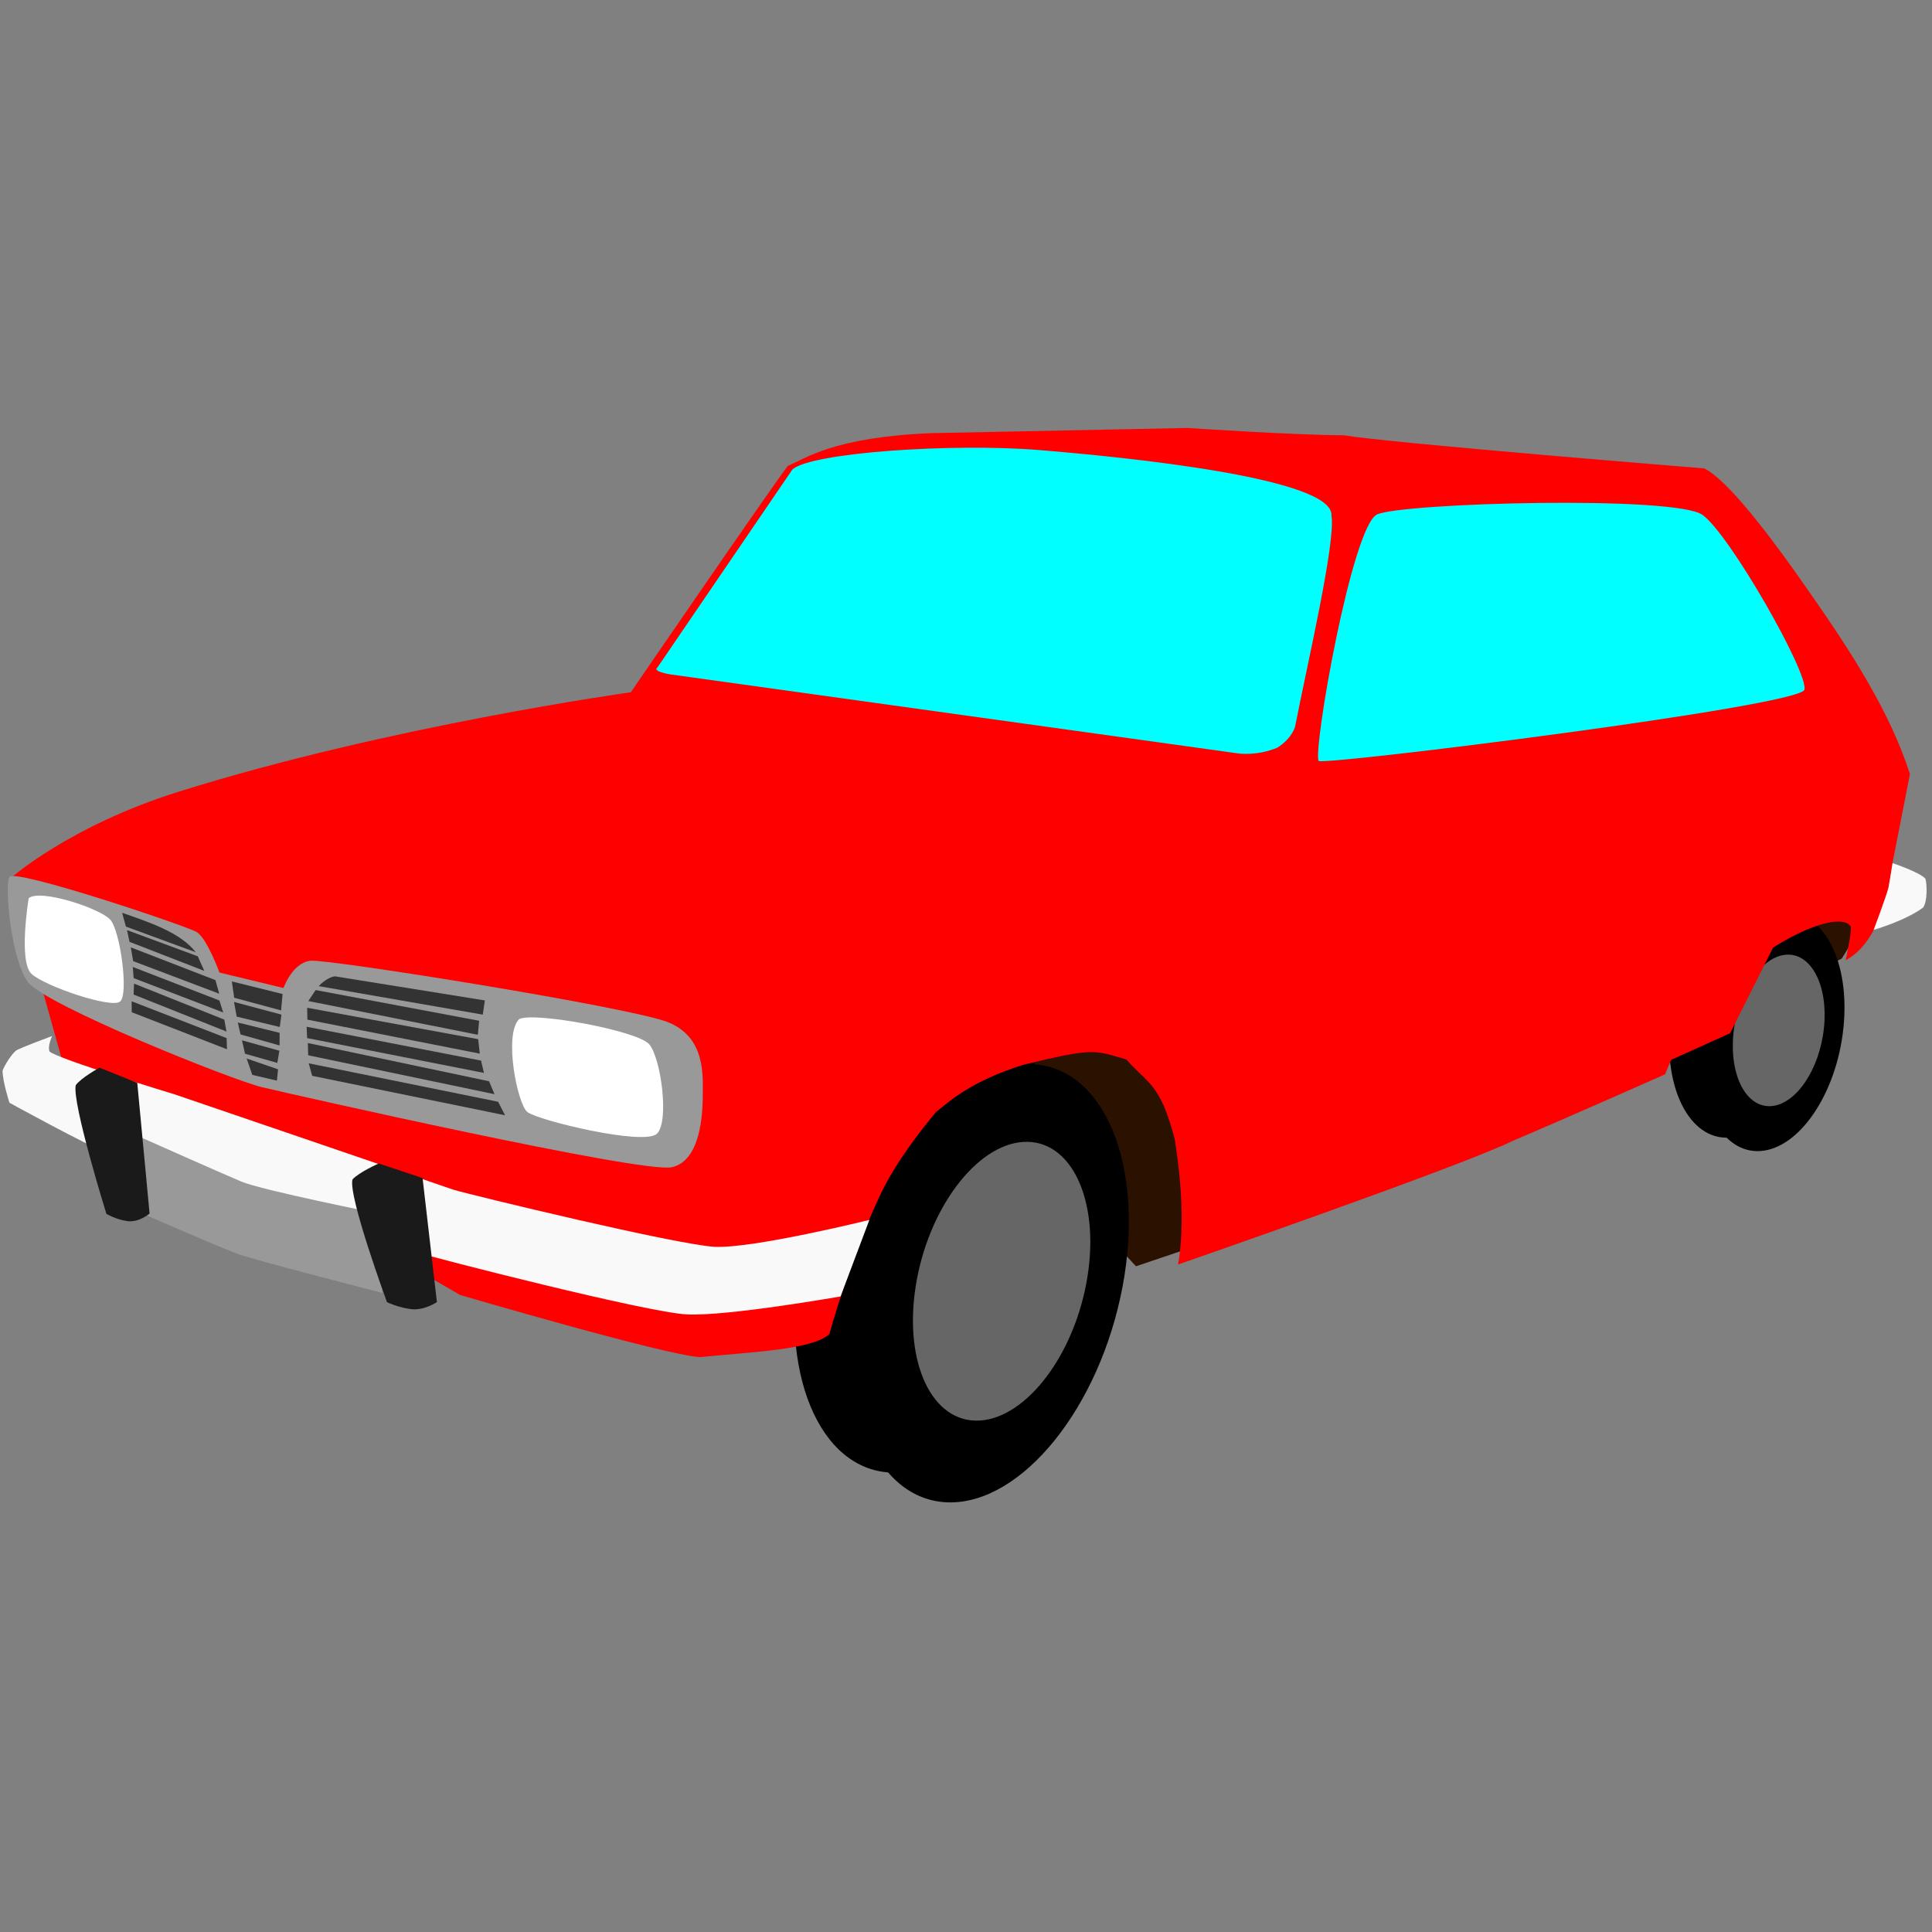 <?xml version="1.0" encoding="UTF-8" standalone="no"?>
<!-- Created with Inkscape (http://www.inkscape.org/) -->

<svg
   width="48"
   height="48"
   viewBox="0 0 12.7 12.7"
   version="1.1"
   id="svg12"
   inkscape:version="1.2 (dc2aedaf03, 2022-05-15)"
   sodipodi:docname="icon.svg"
   xml:space="preserve"
   xmlns:inkscape="http://www.inkscape.org/namespaces/inkscape"
   xmlns:sodipodi="http://sodipodi.sourceforge.net/DTD/sodipodi-0.dtd"
   xmlns="http://www.w3.org/2000/svg"
   xmlns:svg="http://www.w3.org/2000/svg"><rect x="0" y="0" width="12.7" height="12.7" fill="#808080" stroke="none"/><sodipodi:namedview
     id="namedview14"
     pagecolor="#505050"
     bordercolor="#eeeeee"
     borderopacity="1"
     inkscape:showpageshadow="0"
     inkscape:pageopacity="0"
     inkscape:pagecheckerboard="0"
     inkscape:deskcolor="#505050"
     inkscape:document-units="mm"
     showgrid="false"
     inkscape:zoom="11.313709"
     inkscape:cx="29.168155"
     inkscape:cy="21.655145"
     inkscape:window-width="1920"
     inkscape:window-height="1005"
     inkscape:window-x="0"
     inkscape:window-y="0"
     inkscape:window-maximized="1"
     inkscape:current-layer="layer1"
     showguides="false" /><defs
     id="defs9" /><g
     inkscape:label="Layer 1"
     inkscape:groupmode="layer"
     id="layer1"><g
       id="g2355"
       transform="matrix(0.918,1.02,-0.999,0.94,6.738,-6.996)"><g
         id="g2582"
         transform="matrix(0.615,-0.636,0.636,0.587,-1.856,6.965)"><path
           style="fill:#2b1100;stroke:none;stroke-width:0.265px;stroke-linecap:butt;stroke-linejoin:miter;stroke-opacity:1"
           d="M 7.845,8.692 9.735,8.007 11.708,6.912 11.843,6.686 11.636,6.513 6.663,7.448 Z"
           id="path1537"
           sodipodi:nodetypes="ccccccc" /><g
           id="g1482"><ellipse
             style="opacity:1;fill:#000000;fill-opacity:1;stroke:none;stroke-width:0.03;stroke-dasharray:none;stop-color:#000000"
             id="path1266-3-6"
             cx="8.338"
             cy="8.799"
             rx="0.729"
             ry="1.226"
             transform="matrix(1,0,-0.182,0.983,0,0)" /><ellipse
             style="opacity:1;fill:#000000;fill-opacity:1;stroke:none;stroke-width:0.03;stroke-dasharray:none;stop-color:#000000"
             id="path1266-3"
             cx="8.673"
             cy="8.957"
             rx="0.729"
             ry="1.226"
             transform="matrix(1,0,-0.182,0.983,0,0)" /><ellipse
             style="opacity:1;fill:#666666;stroke:none;stroke-width:0.019;stroke-dasharray:none;stop-color:#000000"
             id="path1266"
             cx="8.737"
             cy="8.944"
             rx="0.464"
             ry="0.78"
             transform="matrix(1,0,-0.182,0.983,0,0)" /></g><g
           id="g1482-2"
           transform="matrix(0.534,-0.044,0.044,0.534,7.18,2.932)"><ellipse
             style="opacity:1;fill:#000000;fill-opacity:1;stroke:none;stroke-width:0.03;stroke-dasharray:none;stop-color:#000000"
             id="path1266-3-6-7"
             cx="8.338"
             cy="8.799"
             rx="0.729"
             ry="1.226"
             transform="matrix(1,0,-0.182,0.983,0,0)" /><ellipse
             style="opacity:1;fill:#000000;fill-opacity:1;stroke:none;stroke-width:0.03;stroke-dasharray:none;stop-color:#000000"
             id="path1266-3-0"
             cx="8.673"
             cy="8.957"
             rx="0.729"
             ry="1.226"
             transform="matrix(1,0,-0.182,0.983,0,0)" /><ellipse
             style="opacity:1;fill:#666666;stroke:none;stroke-width:0.019;stroke-dasharray:none;stop-color:#000000"
             id="path1266-9"
             cx="8.737"
             cy="8.944"
             rx="0.464"
             ry="0.78"
             transform="matrix(1,0,-0.182,0.983,0,0)" /></g><path
           style="opacity:1;fill:#ff0000"
           d="m 1.679,6.716 c 0,0 0.318,-0.291 0.914,-0.493 1.149,-0.389 2.478,-0.606 2.478,-0.606 0,0 0.774,-1.151 0.858,-1.261 0.093,-0.04 0.248,-0.163 0.783,-0.198 L 8.117,4.095 c 0,0 0.585,0.025 0.856,0.019 0.246,0.036 1.975,0.133 1.975,0.133 0.127,0.058 0.359,0.353 0.593,0.684 0.212,0.299 0.427,0.621 0.538,0.962 l -0.098,0.507 c 0,0 -0.031,0.399 -0.252,0.521 0,0 0.038,-0.181 0.026,-0.187 -0.046,-0.063 -0.241,0.006 -0.424,0.128 l -0.234,0.474 -0.323,0.154 -0.033,0.08 c 0,0 -0.553,0.259 -0.83,0.383 -0.278,0.145 -1.836,0.724 -1.836,0.724 0,0 0.055,-0.244 -0.02,-0.689 C 7.975,7.685 7.905,7.69 7.79,7.561 7.613,7.515 7.617,7.499 7.229,7.603 6.935,7.701 6.816,7.819 6.747,7.875 6.668,7.974 6.534,8.143 6.444,8.334 6.276,8.693 6.166,9.105 6.166,9.105 6.072,9.192 5.758,9.211 5.458,9.248 5.265,9.242 4.143,8.94 4.143,8.94 L 1.968,7.737 Z"
           id="path215"
           sodipodi:nodetypes="ccccccccsccccccccccccccsccccc" /><path
           style="fill:#00ffff;stroke:none;stroke-width:0.027;stroke-linecap:butt;stroke-linejoin:miter;stroke-dasharray:none;stroke-opacity:1"
           d="m 5.217,5.477 c -0.032,0.024 0.072,0.037 0.072,0.037 L 8.397,5.87 c 0,0 0.103,0.014 0.217,-0.037 C 8.694,5.78 8.71,5.717 8.71,5.717 8.778,5.365 8.932,4.697 8.907,4.556 8.924,4.349 7.779,4.263 7.305,4.236 6.831,4.209 6.06,4.28 5.954,4.375 Z"
           id="path991"
           sodipodi:nodetypes="ccccccscc" /><path
           style="opacity:1;fill:#f9f9f9;stroke:none;stroke-width:0.265px;stroke-linecap:butt;stroke-linejoin:miter;stroke-opacity:1"
           d="m 1.672,7.948 c 0,0 0.406,0.214 0.574,0.28 0.28,0.09 1.502,0.443 1.637,0.479 0.148,0.041 1.284,0.303 1.502,0.309 0.218,0.006 0.842,-0.119 0.842,-0.119 L 6.384,8.474 c 0,0 -0.64,0.174 -0.848,0.168 C 5.329,8.636 4.205,8.392 4.103,8.364 3.92,8.305 2.577,7.88 2.577,7.88 c 0,0 -0.65,-0.181 -0.686,-0.218 -0.012,-0.028 0.014,-0.085 0.014,-0.085 0,0 -0.18,0.071 -0.198,0.085 -0.025,0.021 -0.062,0.081 -0.073,0.111 -1.762e-4,0.059 0.038,0.175 0.038,0.175 z"
           id="path1571"
           sodipodi:nodetypes="cccsccsccccccc" /><path
           style="fill:#f9f9f9;stroke:none;stroke-width:0.265px;stroke-linecap:butt;stroke-linejoin:miter;stroke-opacity:1"
           d="m 11.882,6.751 c 0,0 0.168,-0.052 0.27,-0.128 0.025,-0.032 0.022,-0.13 0.013,-0.159 -0.031,-0.035 -0.18,-0.081 -0.18,-0.081 l -0.022,0.134 c -0.013,0.051 -0.081,0.234 -0.081,0.234 z"
           id="path1711"
           sodipodi:nodetypes="ccccccc" /><path
           style="fill:#00ffff;stroke:none;stroke-width:0.265px;stroke-linecap:butt;stroke-linejoin:miter;stroke-opacity:1"
           d="M 8.84,5.901 C 8.806,5.851 9.019,4.61 9.157,4.543 9.296,4.476 10.791,4.398 10.94,4.502 c 0.149,0.103 0.583,0.852 0.56,0.943 -0.023,0.092 -2.61,0.477 -2.66,0.456 z"
           id="path1713"
           sodipodi:nodetypes="csscc" /><path
           style="opacity:1;fill:#999999;stroke:none;stroke-width:0.265px;stroke-linecap:butt;stroke-linejoin:miter;stroke-opacity:1"
           d="m 1.669,6.712 c -0.027,0.049 0.01,0.447 0.101,0.571 0.091,0.124 1.119,0.51 1.285,0.546 0.165,0.035 2.086,0.423 2.246,0.383 0.159,-0.039 0.169,-0.297 0.169,-0.404 0,-0.107 0.013,-0.311 -0.19,-0.389 C 5.077,7.342 3.421,7.118 3.32,7.13 3.22,7.143 3.172,7.283 3.172,7.283 L 2.821,7.207 c 0,0 -0.068,-0.184 -0.124,-0.218 C 2.641,6.956 1.695,6.662 1.669,6.712 Z"
           id="path1715"
           sodipodi:nodetypes="cssssssccsc" /><path
           style="fill:#333333;stroke:none;stroke-width:0.265px;stroke-linecap:butt;stroke-linejoin:miter;stroke-opacity:1"
           d="M 2.341,7.436 2.863,7.626 2.861,7.565 2.34,7.376 Z"
           id="path1717" /><path
           style="fill:#333333;stroke:none;stroke-width:0.265px;stroke-linecap:butt;stroke-linejoin:miter;stroke-opacity:1"
           d="M 2.351,7.339 2.86,7.529 2.848,7.464 2.353,7.279 Z"
           id="path1717-3"
           sodipodi:nodetypes="ccccc" /><path
           style="fill:#333333;stroke:none;stroke-width:0.265px;stroke-linecap:butt;stroke-linejoin:miter;stroke-opacity:1"
           d="M 2.351,7.249 2.842,7.425 2.821,7.36 2.346,7.188 Z"
           id="path1717-6"
           sodipodi:nodetypes="ccccc" /><path
           style="fill:#333333;stroke:none;stroke-width:0.265px;stroke-linecap:butt;stroke-linejoin:miter;stroke-opacity:1"
           d="M 2.348,7.156 2.82,7.323 2.799,7.249 2.335,7.081 Z"
           id="path1717-3-0"
           sodipodi:nodetypes="ccccc" /><path
           style="fill:#333333;stroke:none;stroke-width:0.265px;stroke-linecap:butt;stroke-linejoin:miter;stroke-opacity:1"
           d="M 2.328,7.051 2.738,7.2 2.702,7.121 2.314,6.987 Z"
           id="path1790"
           sodipodi:nodetypes="ccccc" /><path
           style="fill:#333333;stroke:none;stroke-width:0.265px;stroke-linecap:butt;stroke-linejoin:miter;stroke-opacity:1"
           d="m 2.287,6.893 0.021,0.075 0.383,0.131 C 2.608,6.995 2.446,6.944 2.287,6.893 Z"
           id="path1792"
           sodipodi:nodetypes="cccc" /><path
           style="fill:#ffffff;stroke:none;stroke-width:0.285px;stroke-linecap:butt;stroke-linejoin:miter;stroke-opacity:1"
           d="m 1.775,6.826 c 0,0 -0.057,0.349 0.017,0.414 0.074,0.066 0.438,0.18 0.485,0.139 0.048,-0.041 8.04e-5,-0.385 -0.054,-0.446 C 2.169,6.872 1.834,6.77 1.775,6.826 Z"
           id="path1794" /><path
           style="fill:#ffffff;stroke:none;stroke-width:0.281px;stroke-linecap:butt;stroke-linejoin:miter;stroke-opacity:1"
           d="m 4.463,7.422 c -0.085,0.087 -0.009,0.463 0.046,0.507 0.055,0.044 0.643,0.172 0.711,0.101 0.068,-0.071 0.02,-0.415 -0.044,-0.488 C 5.112,7.468 4.537,7.378 4.463,7.422 Z"
           id="path1796" /><path
           style="fill:#333333;stroke:none;stroke-width:0.265px;stroke-linecap:butt;stroke-linejoin:miter;stroke-opacity:1"
           d="M 3.33,7.76 4.387,7.95 4.349,7.877 3.311,7.692 Z"
           id="path1798" /><path
           style="fill:#333333;stroke:none;stroke-width:0.265px;stroke-linecap:butt;stroke-linejoin:miter;stroke-opacity:1"
           d="m 3.306,7.581 0.002,0.067 1.021,0.188 -0.03,-0.07 z"
           id="path1800"
           sodipodi:nodetypes="ccccc" /><path
           style="fill:#333333;stroke:none;stroke-width:0.265px;stroke-linecap:butt;stroke-linejoin:miter;stroke-opacity:1"
           d="m 3.299,7.492 0.003,0.062 0.969,0.167 -0.016,-0.067 z"
           id="path1802" /><path
           style="fill:#333333;stroke:none;stroke-width:0.265px;stroke-linecap:butt;stroke-linejoin:miter;stroke-opacity:1"
           d="m 3.302,7.388 0.001,0.065 0.945,0.163 -0.009,-0.079 z"
           id="path1804" /><path
           style="fill:#333333;stroke:none;stroke-width:0.265px;stroke-linecap:butt;stroke-linejoin:miter;stroke-opacity:1"
           d="m 3.348,7.29 -0.04,0.061 0.929,0.162 0.007,-0.077 z"
           id="path1806"
           sodipodi:nodetypes="ccccc" /><path
           style="fill:#333333;stroke:none;stroke-width:0.265px;stroke-linecap:butt;stroke-linejoin:miter;stroke-opacity:1"
           d="m 3.365,7.268 c 0,0 0.04,-0.047 0.088,-0.056 l 0.822,0.112 -0.011,0.078 z"
           id="path1808"
           sodipodi:nodetypes="ccccc" /><path
           style="fill:#333333;stroke:none;stroke-width:0.265px;stroke-linecap:butt;stroke-linejoin:miter;stroke-opacity:1"
           d="m 2.971,7.674 0.031,0.089 0.135,0.028 0.006,-0.062 z"
           id="path1810" /><path
           style="fill:#333333;stroke:none;stroke-width:0.265px;stroke-linecap:butt;stroke-linejoin:miter;stroke-opacity:1"
           d="m 2.945,7.575 0.017,0.073 0.177,0.046 0.011,-0.067 z"
           id="path1812" /><path
           style="fill:#333333;stroke:none;stroke-width:0.265px;stroke-linecap:butt;stroke-linejoin:miter;stroke-opacity:1"
           d="m 2.922,7.478 0.015,0.065 0.214,0.055 2.382e-4,-0.069 z"
           id="path1814" /><path
           style="fill:#333333;stroke:none;stroke-width:0.265px;stroke-linecap:butt;stroke-linejoin:miter;stroke-opacity:1"
           d="m 2.901,7.366 0.015,0.08 0.236,0.051 0.009,-0.068 z"
           id="path1816" /><path
           style="fill:#333333;stroke:none;stroke-width:0.265px;stroke-linecap:butt;stroke-linejoin:miter;stroke-opacity:1"
           d="m 2.889,7.254 0.013,0.089 0.257,0.063 0.008,-0.09 z"
           id="path1818" /><path
           style="fill:#999999;stroke:none;stroke-width:0.265px;stroke-linecap:butt;stroke-linejoin:miter;stroke-opacity:1"
           d="m 2.395,8.121 0.032,0.426 c 0,0 0.403,0.167 0.503,0.2 0.1,0.033 0.786,0.192 0.786,0.192 l -0.004,-0.431 c 0,0 -0.655,-0.114 -0.77,-0.16 C 2.857,8.315 2.395,8.121 2.395,8.121 Z"
           id="path1854"
           sodipodi:nodetypes="ccsccsc" /><path
           style="fill:#1a1a1a;stroke:none;stroke-width:0.265px;stroke-linecap:butt;stroke-linejoin:miter;stroke-opacity:1"
           d="m 2.204,8.542 c 0,0 -0.19,-0.602 -0.169,-0.699 0.031,-0.043 0.13,-0.099 0.13,-0.099 l 0.207,0.078 0.069,0.714 c 0,0 -0.06,0.053 -0.124,0.044 -0.064,-0.008 -0.113,-0.037 -0.113,-0.037 z"
           id="path1820"
           sodipodi:nodetypes="ccccccc" /><path
           style="fill:#1a1a1a;stroke:none;stroke-width:0.277px;stroke-linecap:butt;stroke-linejoin:miter;stroke-opacity:1"
           d="m 3.742,8.988 c 0,0 -0.214,-0.574 -0.19,-0.666 0.036,-0.041 0.144,-0.091 0.144,-0.091 l 0.24,0.074 0.08,0.677 c 0,0 -0.07,0.05 -0.143,0.042 -0.074,-0.008 -0.131,-0.035 -0.131,-0.035 z"
           id="path1820-6"
           sodipodi:nodetypes="cccccccc" /></g></g></g></svg>
